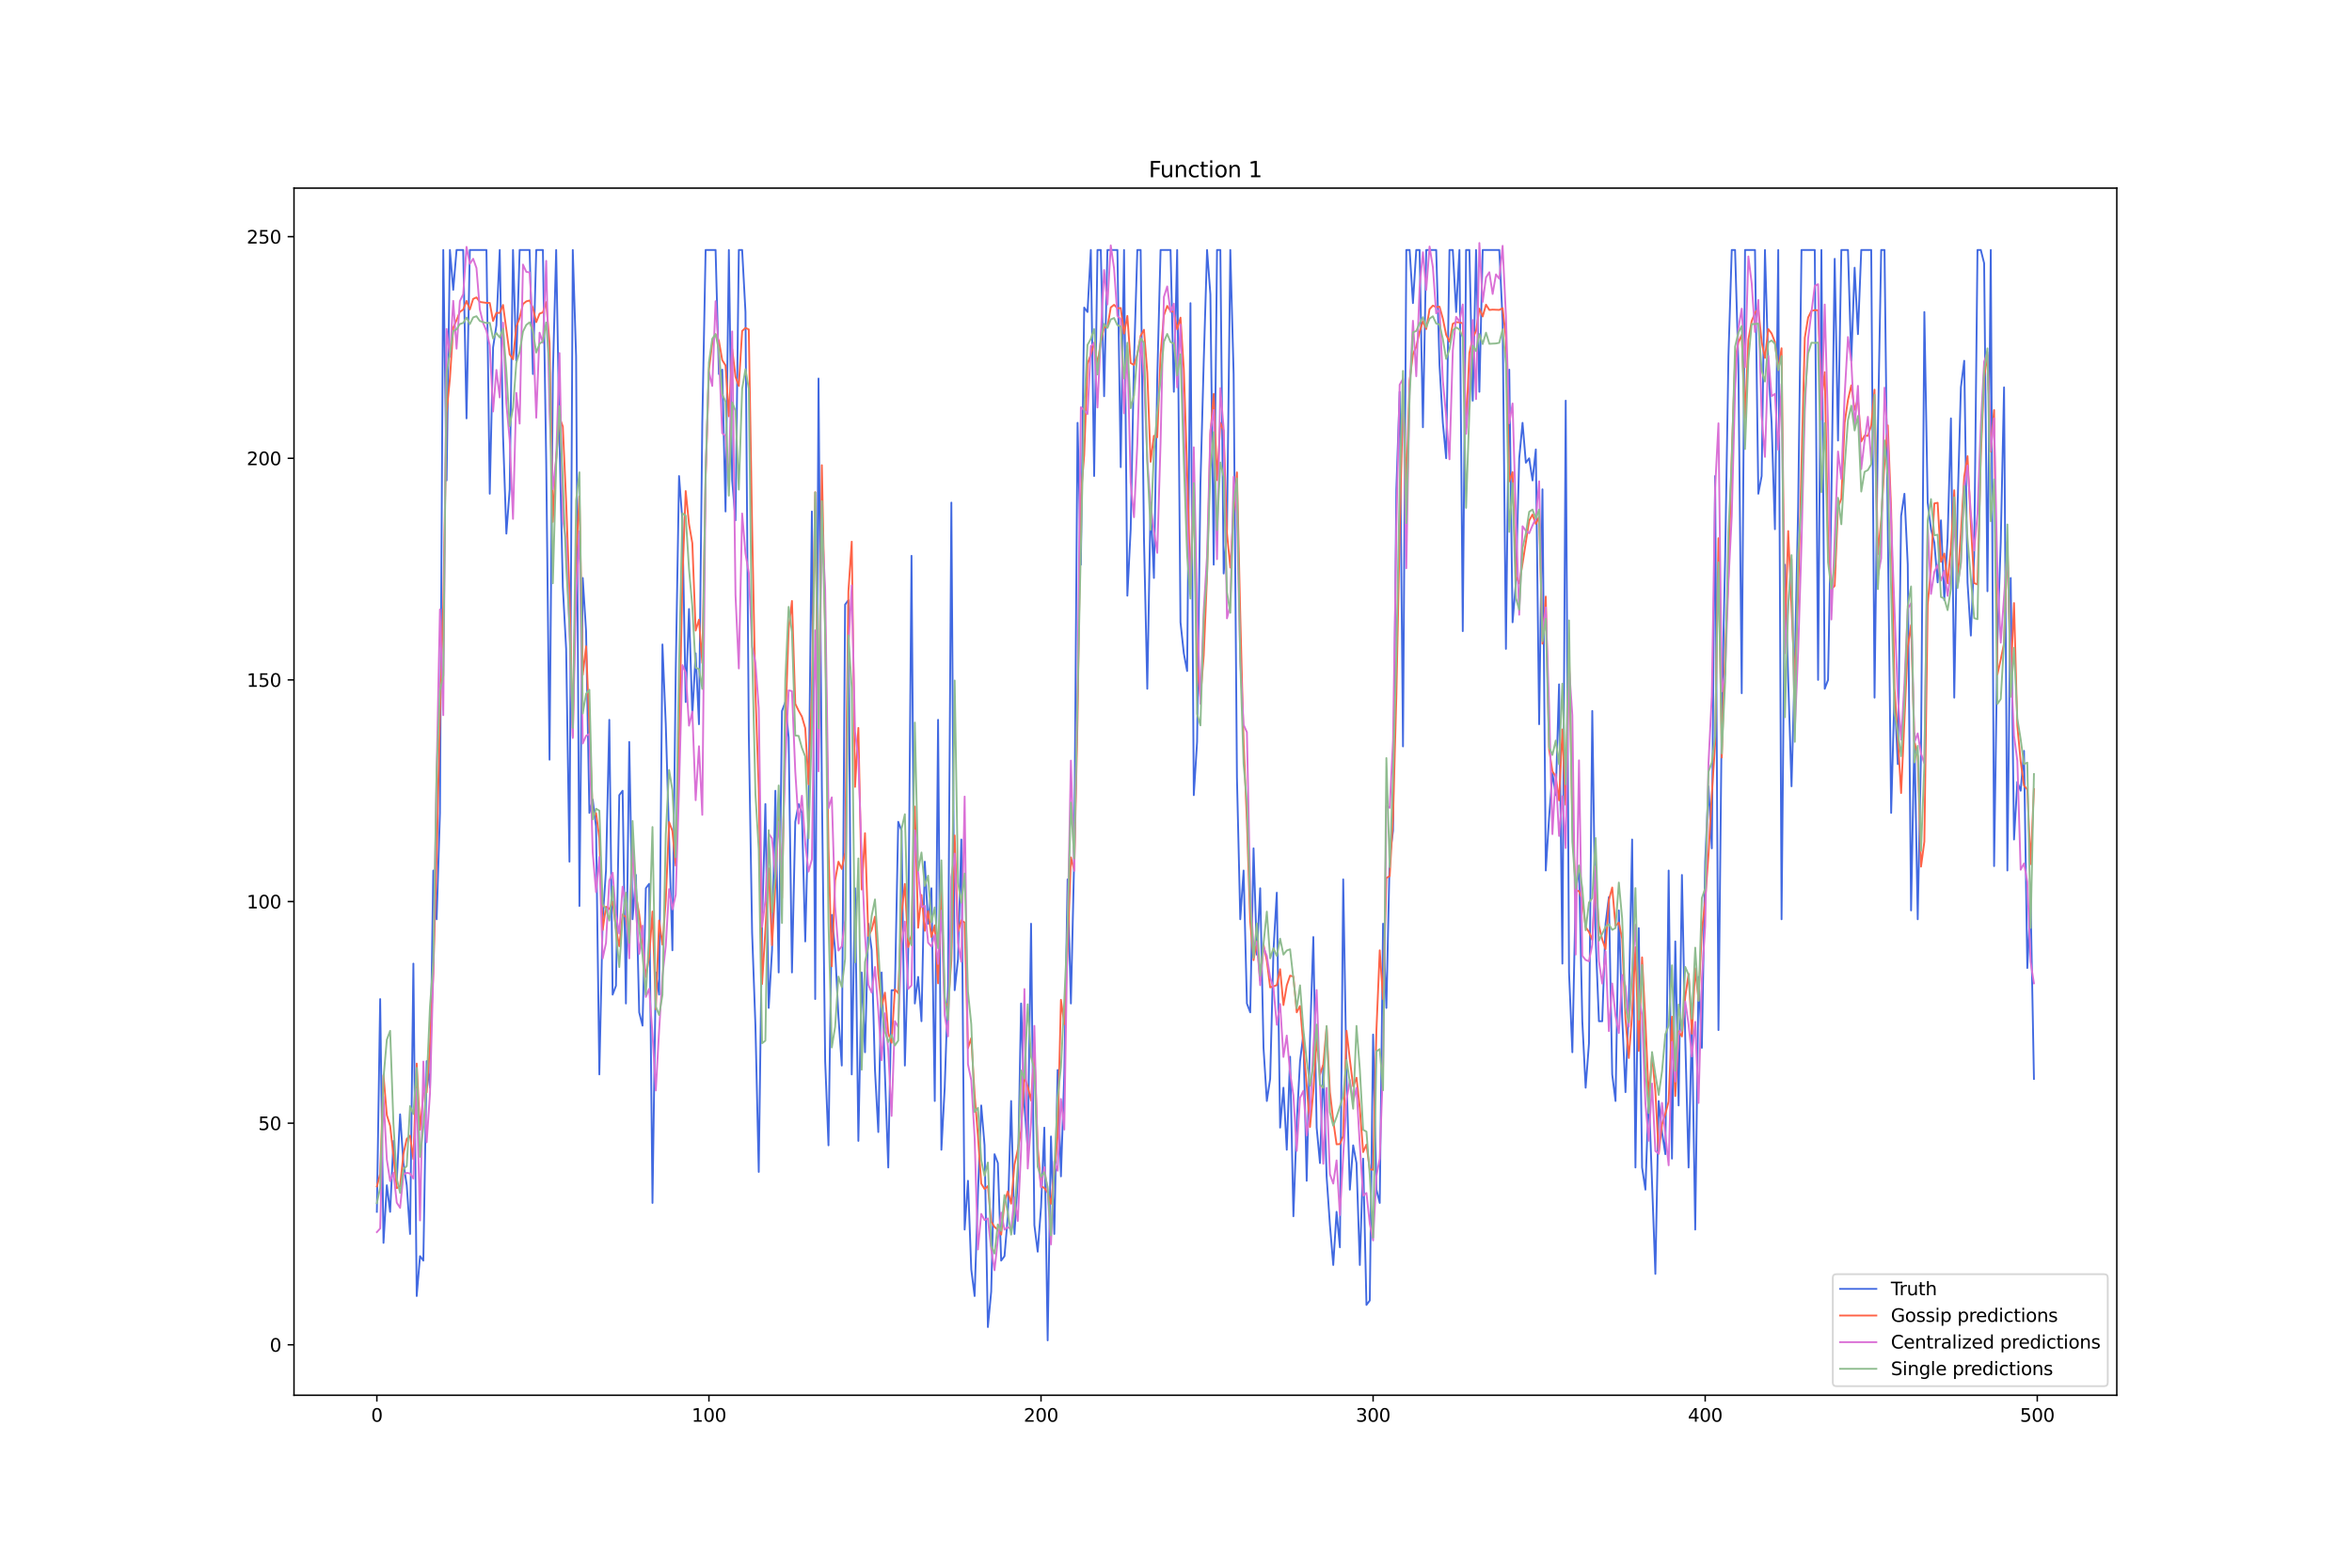 <?xml version="1.0" encoding="utf-8" standalone="no"?>
<!DOCTYPE svg PUBLIC "-//W3C//DTD SVG 1.1//EN"
  "http://www.w3.org/Graphics/SVG/1.1/DTD/svg11.dtd">
<svg xmlns:xlink="http://www.w3.org/1999/xlink" width="1296pt" height="864pt" viewBox="0 0 1296 864" xmlns="http://www.w3.org/2000/svg" version="1.1">
 <defs>
  <style type="text/css">*{stroke-linejoin: round; stroke-linecap: butt}</style>
 </defs>
 <g id="figure_1">
  <g id="patch_1">
   <path d="M 0 864 
L 1296 864 
L 1296 0 
L 0 0 
z
" style="fill: #ffffff"/>
  </g>
  <g id="axes_1">
   <g id="patch_2">
    <path d="M 162 768.96 
L 1166.4 768.96 
L 1166.4 103.68 
L 162 103.68 
z
" style="fill: #ffffff"/>
   </g>
   <g id="matplotlib.axis_1">
    <g id="xtick_1">
     <g id="line2d_1">
      <defs>
       <path id="m25b8d59b70" d="M 0 0 
L 0 3.5 
" style="stroke: #000000; stroke-width: 0.8"/>
      </defs>
      <g>
       <use xlink:href="#m25b8d59b70" x="207.655" y="768.96" style="stroke: #000000; stroke-width: 0.8"/>
      </g>
     </g>
     <g id="text_1">
      <!-- 0 -->
      <g transform="translate(204.473 783.558) scale(0.1 -0.1)">
       <defs>
        <path id="DejaVuSans-30" d="M 2034 4250 
Q 1547 4250 1301 3770 
Q 1056 3291 1056 2328 
Q 1056 1369 1301 889 
Q 1547 409 2034 409 
Q 2525 409 2770 889 
Q 3016 1369 3016 2328 
Q 3016 3291 2770 3770 
Q 2525 4250 2034 4250 
z
M 2034 4750 
Q 2819 4750 3233 4129 
Q 3647 3509 3647 2328 
Q 3647 1150 3233 529 
Q 2819 -91 2034 -91 
Q 1250 -91 836 529 
Q 422 1150 422 2328 
Q 422 3509 836 4129 
Q 1250 4750 2034 4750 
z
" transform="scale(0.016)"/>
       </defs>
       <use xlink:href="#DejaVuSans-30"/>
      </g>
     </g>
    </g>
    <g id="xtick_2">
     <g id="line2d_2">
      <g>
       <use xlink:href="#m25b8d59b70" x="390.639" y="768.96" style="stroke: #000000; stroke-width: 0.8"/>
      </g>
     </g>
     <g id="text_2">
      <!-- 100 -->
      <g transform="translate(381.095 783.558) scale(0.1 -0.1)">
       <defs>
        <path id="DejaVuSans-31" d="M 794 531 
L 1825 531 
L 1825 4091 
L 703 3866 
L 703 4441 
L 1819 4666 
L 2450 4666 
L 2450 531 
L 3481 531 
L 3481 0 
L 794 0 
L 794 531 
z
" transform="scale(0.016)"/>
       </defs>
       <use xlink:href="#DejaVuSans-31"/>
       <use xlink:href="#DejaVuSans-30" x="63.623"/>
       <use xlink:href="#DejaVuSans-30" x="127.246"/>
      </g>
     </g>
    </g>
    <g id="xtick_3">
     <g id="line2d_3">
      <g>
       <use xlink:href="#m25b8d59b70" x="573.623" y="768.96" style="stroke: #000000; stroke-width: 0.8"/>
      </g>
     </g>
     <g id="text_3">
      <!-- 200 -->
      <g transform="translate(564.079 783.558) scale(0.1 -0.1)">
       <defs>
        <path id="DejaVuSans-32" d="M 1228 531 
L 3431 531 
L 3431 0 
L 469 0 
L 469 531 
Q 828 903 1448 1529 
Q 2069 2156 2228 2338 
Q 2531 2678 2651 2914 
Q 2772 3150 2772 3378 
Q 2772 3750 2511 3984 
Q 2250 4219 1831 4219 
Q 1534 4219 1204 4116 
Q 875 4013 500 3803 
L 500 4441 
Q 881 4594 1212 4672 
Q 1544 4750 1819 4750 
Q 2544 4750 2975 4387 
Q 3406 4025 3406 3419 
Q 3406 3131 3298 2873 
Q 3191 2616 2906 2266 
Q 2828 2175 2409 1742 
Q 1991 1309 1228 531 
z
" transform="scale(0.016)"/>
       </defs>
       <use xlink:href="#DejaVuSans-32"/>
       <use xlink:href="#DejaVuSans-30" x="63.623"/>
       <use xlink:href="#DejaVuSans-30" x="127.246"/>
      </g>
     </g>
    </g>
    <g id="xtick_4">
     <g id="line2d_4">
      <g>
       <use xlink:href="#m25b8d59b70" x="756.607" y="768.96" style="stroke: #000000; stroke-width: 0.8"/>
      </g>
     </g>
     <g id="text_4">
      <!-- 300 -->
      <g transform="translate(747.063 783.558) scale(0.1 -0.1)">
       <defs>
        <path id="DejaVuSans-33" d="M 2597 2516 
Q 3050 2419 3304 2112 
Q 3559 1806 3559 1356 
Q 3559 666 3084 287 
Q 2609 -91 1734 -91 
Q 1441 -91 1130 -33 
Q 819 25 488 141 
L 488 750 
Q 750 597 1062 519 
Q 1375 441 1716 441 
Q 2309 441 2620 675 
Q 2931 909 2931 1356 
Q 2931 1769 2642 2001 
Q 2353 2234 1838 2234 
L 1294 2234 
L 1294 2753 
L 1863 2753 
Q 2328 2753 2575 2939 
Q 2822 3125 2822 3475 
Q 2822 3834 2567 4026 
Q 2313 4219 1838 4219 
Q 1578 4219 1281 4162 
Q 984 4106 628 3988 
L 628 4550 
Q 988 4650 1302 4700 
Q 1616 4750 1894 4750 
Q 2613 4750 3031 4423 
Q 3450 4097 3450 3541 
Q 3450 3153 3228 2886 
Q 3006 2619 2597 2516 
z
" transform="scale(0.016)"/>
       </defs>
       <use xlink:href="#DejaVuSans-33"/>
       <use xlink:href="#DejaVuSans-30" x="63.623"/>
       <use xlink:href="#DejaVuSans-30" x="127.246"/>
      </g>
     </g>
    </g>
    <g id="xtick_5">
     <g id="line2d_5">
      <g>
       <use xlink:href="#m25b8d59b70" x="939.591" y="768.96" style="stroke: #000000; stroke-width: 0.8"/>
      </g>
     </g>
     <g id="text_5">
      <!-- 400 -->
      <g transform="translate(930.047 783.558) scale(0.1 -0.1)">
       <defs>
        <path id="DejaVuSans-34" d="M 2419 4116 
L 825 1625 
L 2419 1625 
L 2419 4116 
z
M 2253 4666 
L 3047 4666 
L 3047 1625 
L 3713 1625 
L 3713 1100 
L 3047 1100 
L 3047 0 
L 2419 0 
L 2419 1100 
L 313 1100 
L 313 1709 
L 2253 4666 
z
" transform="scale(0.016)"/>
       </defs>
       <use xlink:href="#DejaVuSans-34"/>
       <use xlink:href="#DejaVuSans-30" x="63.623"/>
       <use xlink:href="#DejaVuSans-30" x="127.246"/>
      </g>
     </g>
    </g>
    <g id="xtick_6">
     <g id="line2d_6">
      <g>
       <use xlink:href="#m25b8d59b70" x="1122.575" y="768.96" style="stroke: #000000; stroke-width: 0.8"/>
      </g>
     </g>
     <g id="text_6">
      <!-- 500 -->
      <g transform="translate(1113.032 783.558) scale(0.1 -0.1)">
       <defs>
        <path id="DejaVuSans-35" d="M 691 4666 
L 3169 4666 
L 3169 4134 
L 1269 4134 
L 1269 2991 
Q 1406 3038 1543 3061 
Q 1681 3084 1819 3084 
Q 2600 3084 3056 2656 
Q 3513 2228 3513 1497 
Q 3513 744 3044 326 
Q 2575 -91 1722 -91 
Q 1428 -91 1123 -41 
Q 819 9 494 109 
L 494 744 
Q 775 591 1075 516 
Q 1375 441 1709 441 
Q 2250 441 2565 725 
Q 2881 1009 2881 1497 
Q 2881 1984 2565 2268 
Q 2250 2553 1709 2553 
Q 1456 2553 1204 2497 
Q 953 2441 691 2322 
L 691 4666 
z
" transform="scale(0.016)"/>
       </defs>
       <use xlink:href="#DejaVuSans-35"/>
       <use xlink:href="#DejaVuSans-30" x="63.623"/>
       <use xlink:href="#DejaVuSans-30" x="127.246"/>
      </g>
     </g>
    </g>
   </g>
   <g id="matplotlib.axis_2">
    <g id="ytick_1">
     <g id="line2d_7">
      <defs>
       <path id="m67237e1d1f" d="M 0 0 
L -3.5 0 
" style="stroke: #000000; stroke-width: 0.8"/>
      </defs>
      <g>
       <use xlink:href="#m67237e1d1f" x="162" y="741.163" style="stroke: #000000; stroke-width: 0.8"/>
      </g>
     </g>
     <g id="text_7">
      <!-- 0 -->
      <g transform="translate(148.637 744.962) scale(0.1 -0.1)">
       <use xlink:href="#DejaVuSans-30"/>
      </g>
     </g>
    </g>
    <g id="ytick_2">
     <g id="line2d_8">
      <g>
       <use xlink:href="#m67237e1d1f" x="162" y="619.017" style="stroke: #000000; stroke-width: 0.8"/>
      </g>
     </g>
     <g id="text_8">
      <!-- 50 -->
      <g transform="translate(142.275 622.816) scale(0.1 -0.1)">
       <use xlink:href="#DejaVuSans-35"/>
       <use xlink:href="#DejaVuSans-30" x="63.623"/>
      </g>
     </g>
    </g>
    <g id="ytick_3">
     <g id="line2d_9">
      <g>
       <use xlink:href="#m67237e1d1f" x="162" y="496.87" style="stroke: #000000; stroke-width: 0.8"/>
      </g>
     </g>
     <g id="text_9">
      <!-- 100 -->
      <g transform="translate(135.912 500.669) scale(0.1 -0.1)">
       <use xlink:href="#DejaVuSans-31"/>
       <use xlink:href="#DejaVuSans-30" x="63.623"/>
       <use xlink:href="#DejaVuSans-30" x="127.246"/>
      </g>
     </g>
    </g>
    <g id="ytick_4">
     <g id="line2d_10">
      <g>
       <use xlink:href="#m67237e1d1f" x="162" y="374.724" style="stroke: #000000; stroke-width: 0.8"/>
      </g>
     </g>
     <g id="text_10">
      <!-- 150 -->
      <g transform="translate(135.912 378.523) scale(0.1 -0.1)">
       <use xlink:href="#DejaVuSans-31"/>
       <use xlink:href="#DejaVuSans-35" x="63.623"/>
       <use xlink:href="#DejaVuSans-30" x="127.246"/>
      </g>
     </g>
    </g>
    <g id="ytick_5">
     <g id="line2d_11">
      <g>
       <use xlink:href="#m67237e1d1f" x="162" y="252.577" style="stroke: #000000; stroke-width: 0.8"/>
      </g>
     </g>
     <g id="text_11">
      <!-- 200 -->
      <g transform="translate(135.912 256.377) scale(0.1 -0.1)">
       <use xlink:href="#DejaVuSans-32"/>
       <use xlink:href="#DejaVuSans-30" x="63.623"/>
       <use xlink:href="#DejaVuSans-30" x="127.246"/>
      </g>
     </g>
    </g>
    <g id="ytick_6">
     <g id="line2d_12">
      <g>
       <use xlink:href="#m67237e1d1f" x="162" y="130.431" style="stroke: #000000; stroke-width: 0.8"/>
      </g>
     </g>
     <g id="text_12">
      <!-- 250 -->
      <g transform="translate(135.912 134.23) scale(0.1 -0.1)">
       <use xlink:href="#DejaVuSans-32"/>
       <use xlink:href="#DejaVuSans-35" x="63.623"/>
       <use xlink:href="#DejaVuSans-30" x="127.246"/>
      </g>
     </g>
    </g>
   </g>
   <g id="line2d_13">
    <path d="M 207.655 667.875 
L 209.484 550.615 
L 211.314 684.976 
L 213.144 653.218 
L 214.974 667.875 
L 216.804 628.788 
L 218.634 650.775 
L 220.463 614.131 
L 222.293 641.003 
L 224.123 653.218 
L 225.953 680.09 
L 227.783 531.071 
L 229.613 714.291 
L 231.442 692.304 
L 233.272 694.747 
L 235.102 584.816 
L 236.932 599.473 
L 238.762 479.77 
L 240.592 506.642 
L 242.422 448.012 
L 244.251 137.76 
L 246.081 264.792 
L 247.911 137.76 
L 249.741 159.746 
L 251.571 137.76 
L 255.23 137.76 
L 257.06 230.591 
L 258.89 137.76 
L 268.039 137.76 
L 269.869 272.121 
L 271.699 191.504 
L 273.529 179.29 
L 275.359 137.76 
L 277.189 240.363 
L 279.018 294.107 
L 280.848 269.678 
L 282.678 137.76 
L 284.508 198.833 
L 286.338 137.76 
L 291.827 137.76 
L 293.657 206.162 
L 295.487 137.76 
L 299.147 137.76 
L 300.976 255.02 
L 302.806 418.697 
L 304.636 206.162 
L 306.466 137.76 
L 308.296 242.806 
L 310.126 323.422 
L 311.956 357.623 
L 313.785 474.884 
L 315.615 137.76 
L 317.445 196.39 
L 319.275 499.313 
L 321.105 318.537 
L 322.935 347.852 
L 324.764 448.012 
L 326.594 440.683 
L 328.424 455.34 
L 330.254 592.144 
L 332.084 506.642 
L 333.914 479.77 
L 335.743 396.71 
L 337.573 548.172 
L 339.403 543.286 
L 341.233 438.24 
L 343.063 435.797 
L 344.893 553.058 
L 346.723 408.925 
L 348.552 506.642 
L 350.382 482.213 
L 352.212 557.943 
L 354.042 565.272 
L 355.872 489.541 
L 357.702 487.098 
L 359.531 662.989 
L 361.361 535.957 
L 363.191 548.172 
L 365.021 355.18 
L 366.851 399.153 
L 370.51 523.742 
L 372.34 369.838 
L 374.17 262.349 
L 376 286.778 
L 377.83 386.938 
L 379.66 335.637 
L 381.489 394.267 
L 383.319 360.066 
L 385.149 399.153 
L 386.979 233.034 
L 388.809 137.76 
L 394.298 137.76 
L 396.128 206.162 
L 397.958 203.719 
L 399.788 281.893 
L 401.618 137.76 
L 403.448 264.792 
L 405.277 286.778 
L 407.107 137.76 
L 408.937 137.76 
L 410.767 171.961 
L 412.597 404.039 
L 414.427 513.971 
L 416.256 565.272 
L 418.086 645.889 
L 419.916 509.085 
L 421.746 443.126 
L 423.576 555.5 
L 425.406 523.742 
L 427.236 435.797 
L 429.065 535.957 
L 430.895 391.824 
L 432.725 386.938 
L 434.555 406.482 
L 436.385 535.957 
L 438.215 452.898 
L 440.044 443.126 
L 441.874 448.012 
L 443.704 518.857 
L 445.534 445.569 
L 447.364 281.893 
L 449.194 550.615 
L 451.023 208.605 
L 452.853 433.354 
L 454.683 584.816 
L 456.513 631.231 
L 458.343 504.199 
L 460.173 523.742 
L 462.003 560.386 
L 463.832 587.259 
L 465.662 333.194 
L 467.492 330.751 
L 469.322 592.144 
L 471.152 489.541 
L 472.982 628.788 
L 474.811 535.957 
L 476.641 579.93 
L 478.471 509.085 
L 480.301 523.742 
L 482.131 589.701 
L 483.961 623.902 
L 485.79 535.957 
L 487.62 592.144 
L 489.45 643.446 
L 491.28 545.729 
L 493.11 545.729 
L 494.94 452.898 
L 496.77 457.783 
L 498.599 587.259 
L 500.429 523.742 
L 502.259 306.322 
L 504.089 553.058 
L 505.919 538.4 
L 507.749 562.829 
L 509.578 474.884 
L 511.408 509.085 
L 513.238 489.541 
L 515.068 606.802 
L 516.898 396.71 
L 518.728 633.674 
L 520.557 599.473 
L 522.387 543.286 
L 524.217 277.007 
L 526.047 545.729 
L 527.877 528.628 
L 529.707 462.669 
L 531.536 677.647 
L 533.366 650.775 
L 535.196 699.633 
L 537.026 714.291 
L 538.856 658.103 
L 540.686 609.245 
L 542.516 631.231 
L 544.345 731.391 
L 546.175 711.848 
L 548.005 636.117 
L 549.835 641.003 
L 551.665 694.747 
L 553.495 692.304 
L 555.324 670.318 
L 557.154 606.802 
L 558.984 680.09 
L 560.814 650.775 
L 562.644 553.058 
L 564.474 609.245 
L 566.303 633.674 
L 568.133 509.085 
L 569.963 675.204 
L 571.793 689.861 
L 573.623 665.432 
L 575.453 621.459 
L 577.283 738.72 
L 579.112 626.345 
L 580.942 680.09 
L 582.772 589.701 
L 584.602 648.332 
L 586.432 592.144 
L 588.262 484.656 
L 590.091 553.058 
L 591.921 472.441 
L 593.751 233.034 
L 595.581 311.208 
L 597.411 169.518 
L 599.241 171.961 
L 601.07 137.76 
L 602.9 262.349 
L 604.73 137.76 
L 606.56 137.76 
L 608.39 218.376 
L 610.22 137.76 
L 615.709 137.76 
L 617.539 257.463 
L 619.369 137.76 
L 621.199 328.308 
L 623.029 291.664 
L 624.858 198.833 
L 626.688 137.76 
L 628.518 137.76 
L 630.348 296.55 
L 632.178 379.61 
L 634.008 277.007 
L 635.837 318.537 
L 637.667 208.605 
L 639.497 137.76 
L 644.987 137.76 
L 646.817 215.934 
L 648.646 137.76 
L 650.476 342.966 
L 652.306 360.066 
L 654.136 369.838 
L 655.966 167.075 
L 657.796 438.24 
L 659.625 408.925 
L 661.455 267.235 
L 663.285 198.833 
L 665.115 137.76 
L 666.945 162.189 
L 668.775 311.208 
L 670.604 137.76 
L 672.434 137.76 
L 674.264 316.094 
L 676.094 291.664 
L 677.924 137.76 
L 679.754 206.162 
L 681.583 428.468 
L 683.413 506.642 
L 685.243 479.77 
L 687.073 553.058 
L 688.903 557.943 
L 690.733 467.555 
L 692.563 526.185 
L 694.392 489.541 
L 696.222 577.487 
L 698.052 606.802 
L 699.882 594.587 
L 701.712 523.742 
L 703.542 491.984 
L 705.371 621.459 
L 707.201 599.473 
L 709.031 633.674 
L 710.861 582.373 
L 712.691 670.318 
L 714.521 619.017 
L 716.35 584.816 
L 718.18 570.158 
L 720.01 650.775 
L 721.84 572.601 
L 723.67 516.414 
L 725.5 621.459 
L 727.33 641.003 
L 729.159 587.259 
L 730.989 648.332 
L 732.819 675.204 
L 734.649 697.19 
L 736.479 667.875 
L 738.309 687.419 
L 740.138 484.656 
L 741.968 594.587 
L 743.798 655.66 
L 745.628 631.231 
L 747.458 641.003 
L 749.288 697.19 
L 751.117 638.56 
L 752.947 719.177 
L 754.777 716.734 
L 756.607 570.158 
L 758.437 655.66 
L 760.267 662.989 
L 762.097 509.085 
L 763.926 555.5 
L 765.756 472.441 
L 767.586 457.783 
L 769.416 269.678 
L 771.246 215.934 
L 773.076 411.368 
L 774.905 137.76 
L 776.735 137.76 
L 778.565 167.075 
L 780.395 137.76 
L 782.225 137.76 
L 784.055 235.477 
L 785.884 137.76 
L 791.374 137.76 
L 793.204 201.276 
L 795.034 233.034 
L 796.864 252.577 
L 798.693 137.76 
L 800.523 137.76 
L 802.353 171.961 
L 804.183 137.76 
L 806.013 347.852 
L 807.843 137.76 
L 809.672 137.76 
L 811.502 220.819 
L 813.332 137.76 
L 815.162 215.934 
L 816.992 137.76 
L 826.141 137.76 
L 827.971 176.847 
L 829.801 357.623 
L 831.63 203.719 
L 833.46 342.966 
L 835.29 320.979 
L 837.12 252.577 
L 838.95 233.034 
L 840.78 255.02 
L 842.61 252.577 
L 844.439 264.792 
L 846.269 247.692 
L 848.099 399.153 
L 849.929 269.678 
L 851.759 479.77 
L 853.589 450.455 
L 855.418 426.025 
L 857.248 438.24 
L 859.078 377.167 
L 860.908 531.071 
L 862.738 220.819 
L 864.568 535.957 
L 866.397 579.93 
L 868.227 491.984 
L 870.057 477.327 
L 871.887 562.829 
L 873.717 599.473 
L 875.547 575.044 
L 877.377 391.824 
L 879.206 516.414 
L 881.036 562.829 
L 882.866 562.829 
L 884.696 509.085 
L 886.526 494.427 
L 888.356 592.144 
L 890.185 606.802 
L 892.015 501.756 
L 893.845 560.386 
L 895.675 601.916 
L 897.505 553.058 
L 899.335 462.669 
L 901.164 643.446 
L 902.994 511.528 
L 904.824 643.446 
L 906.654 655.66 
L 908.484 601.916 
L 912.144 702.076 
L 913.973 606.802 
L 915.803 623.902 
L 917.633 636.117 
L 919.463 479.77 
L 921.293 638.56 
L 923.123 518.857 
L 924.952 609.245 
L 926.782 482.213 
L 928.612 572.601 
L 930.442 643.446 
L 932.272 562.829 
L 934.102 677.647 
L 935.931 538.4 
L 937.761 577.487 
L 939.591 474.884 
L 941.421 433.354 
L 943.251 467.555 
L 945.081 262.349 
L 946.911 567.715 
L 948.74 394.267 
L 950.57 308.765 
L 952.4 196.39 
L 954.23 137.76 
L 956.06 137.76 
L 957.89 201.276 
L 959.719 382.053 
L 961.549 137.76 
L 967.039 137.76 
L 968.869 272.121 
L 970.698 262.349 
L 972.528 137.76 
L 974.358 201.276 
L 976.188 233.034 
L 978.018 291.664 
L 979.848 137.76 
L 981.678 506.642 
L 983.507 311.208 
L 985.337 374.724 
L 987.167 433.354 
L 988.997 364.952 
L 990.827 279.45 
L 992.657 137.76 
L 999.976 137.76 
L 1001.806 374.724 
L 1003.636 137.76 
L 1005.465 379.61 
L 1007.295 374.724 
L 1009.125 274.564 
L 1010.955 142.646 
L 1012.785 242.806 
L 1014.615 137.76 
L 1018.274 137.76 
L 1020.104 198.833 
L 1021.934 147.532 
L 1023.764 184.176 
L 1025.594 137.76 
L 1031.083 137.76 
L 1032.913 384.496 
L 1034.743 237.92 
L 1036.573 137.76 
L 1038.403 137.76 
L 1042.062 448.012 
L 1043.892 382.053 
L 1045.722 421.139 
L 1047.552 284.336 
L 1049.382 272.121 
L 1051.211 311.208 
L 1053.041 501.756 
L 1054.871 404.039 
L 1056.701 506.642 
L 1058.531 413.811 
L 1060.361 171.961 
L 1062.191 277.007 
L 1064.02 291.664 
L 1065.85 298.993 
L 1067.68 320.979 
L 1069.51 286.778 
L 1071.34 330.751 
L 1073.17 296.55 
L 1074.999 230.591 
L 1076.829 384.496 
L 1078.659 279.45 
L 1080.489 213.491 
L 1082.319 198.833 
L 1084.149 320.979 
L 1085.978 350.295 
L 1087.808 306.322 
L 1089.638 137.76 
L 1091.468 137.76 
L 1093.298 145.089 
L 1095.128 325.865 
L 1096.958 137.76 
L 1098.787 477.327 
L 1100.617 352.737 
L 1102.447 298.993 
L 1104.277 213.491 
L 1106.107 479.77 
L 1107.937 318.537 
L 1109.766 462.669 
L 1111.596 430.911 
L 1113.426 435.797 
L 1115.256 413.811 
L 1117.086 533.514 
L 1118.916 496.87 
L 1120.745 594.587 
L 1120.745 594.587 
" clip-path="url(#pccf70d342c)" style="fill: none; stroke: #4169e1; stroke-linecap: square"/>
   </g>
   <g id="line2d_14">
    <path d="M 207.655 653.883 
L 209.484 646.986 
L 211.314 592.548 
L 213.144 614.517 
L 214.974 620.472 
L 216.804 636.968 
L 218.634 654.843 
L 220.463 653.724 
L 222.293 635.986 
L 224.123 627.71 
L 225.953 625.921 
L 227.783 638.854 
L 229.613 586.16 
L 231.442 622.651 
L 233.272 602.597 
L 235.102 602.054 
L 236.932 575.673 
L 238.762 536.107 
L 240.592 473.5 
L 242.422 393.341 
L 244.251 333.321 
L 246.081 227.511 
L 247.911 208.667 
L 249.741 180.591 
L 251.571 176.426 
L 253.401 171.882 
L 255.23 170.621 
L 257.06 165.835 
L 258.89 170.533 
L 260.72 164.736 
L 262.55 163.911 
L 264.38 166.41 
L 268.039 166.924 
L 269.869 166.959 
L 271.699 176.911 
L 273.529 172.373 
L 275.359 172.497 
L 277.189 168.064 
L 280.848 195.344 
L 282.678 197.998 
L 284.508 180.013 
L 286.338 175.211 
L 288.168 167.577 
L 289.997 166.096 
L 291.827 165.596 
L 293.657 169.766 
L 295.487 177.566 
L 297.317 172.867 
L 299.147 172.152 
L 300.976 166.497 
L 302.806 189.158 
L 304.636 287.612 
L 306.466 252.274 
L 308.296 230.09 
L 310.126 235.055 
L 311.956 276.411 
L 313.785 326.218 
L 315.615 405.851 
L 317.445 305.636 
L 319.275 273.537 
L 321.105 371.939 
L 322.935 356.206 
L 324.764 399.987 
L 326.594 449.468 
L 328.424 448.068 
L 330.254 461.748 
L 332.084 512.551 
L 333.914 499.728 
L 335.743 501.038 
L 337.573 496.845 
L 339.403 511.755 
L 341.233 521.505 
L 343.063 504.072 
L 344.893 505.419 
L 346.723 519.271 
L 348.552 465.976 
L 350.382 493.045 
L 352.212 503.868 
L 354.042 519.413 
L 355.872 538.394 
L 357.702 527.151 
L 359.531 502.376 
L 361.361 556.179 
L 363.191 507.299 
L 365.021 520.689 
L 366.851 496.33 
L 368.681 453.065 
L 370.51 457.961 
L 372.34 477.06 
L 374.17 409.118 
L 376 320.026 
L 377.83 270.626 
L 379.66 288.761 
L 381.489 299.409 
L 383.319 347.545 
L 385.149 341.503 
L 386.979 365.382 
L 388.809 263.627 
L 390.639 203.725 
L 392.469 189.224 
L 394.298 184.292 
L 396.128 187.834 
L 397.958 198.447 
L 399.788 201.42 
L 401.618 229.437 
L 403.448 192.342 
L 405.277 207.649 
L 407.107 212.713 
L 408.937 182.405 
L 410.767 180.719 
L 412.597 181.569 
L 414.427 290.442 
L 416.256 381.506 
L 418.086 434.819 
L 419.916 542.321 
L 421.746 512.585 
L 423.576 478.53 
L 425.406 520.931 
L 427.236 487.99 
L 429.065 444.783 
L 430.895 494.933 
L 432.725 399.89 
L 434.555 346.61 
L 436.385 331.216 
L 438.215 387.867 
L 440.044 391.673 
L 441.874 394.954 
L 443.704 401.299 
L 445.534 432.236 
L 447.364 382.329 
L 449.194 271.253 
L 451.023 416.257 
L 452.853 256.38 
L 454.683 345.831 
L 456.513 467.262 
L 458.343 532.568 
L 460.173 485.246 
L 462.003 474.9 
L 463.832 478.893 
L 465.662 469.962 
L 467.492 325.939 
L 469.322 298.537 
L 471.152 433.681 
L 472.982 401.177 
L 474.811 490.241 
L 476.641 459.193 
L 478.471 515.862 
L 480.301 512.487 
L 482.131 505.181 
L 483.961 536.782 
L 485.79 554.958 
L 487.62 547.054 
L 489.45 569.477 
L 491.28 574.741 
L 493.11 545.278 
L 494.94 547.361 
L 496.77 503.488 
L 498.599 487.14 
L 500.429 521.938 
L 502.259 515.337 
L 504.089 444.5 
L 505.919 511.323 
L 507.749 493.261 
L 509.578 512.987 
L 511.408 502.198 
L 513.238 516.394 
L 515.068 509.951 
L 516.898 541.957 
L 518.728 490.52 
L 520.557 552.146 
L 522.387 554.432 
L 524.217 529.447 
L 526.047 460.431 
L 527.877 513.543 
L 529.707 507.224 
L 531.536 508.445 
L 533.366 577.668 
L 535.196 572.068 
L 537.026 603.121 
L 538.856 625.711 
L 540.686 652.336 
L 542.516 655.308 
L 544.345 653.68 
L 546.175 673.324 
L 548.005 676.221 
L 549.835 677.749 
L 551.665 680.438 
L 553.495 662.729 
L 555.324 656.561 
L 557.154 663.396 
L 558.984 641.948 
L 560.814 633.674 
L 562.644 623.289 
L 564.474 593.296 
L 566.303 598.872 
L 568.133 606.545 
L 569.963 579.162 
L 571.793 632.101 
L 573.623 653.704 
L 575.453 654.741 
L 577.283 657.191 
L 579.112 663.499 
L 580.942 645.805 
L 582.772 626.397 
L 584.602 551.01 
L 586.432 564.477 
L 588.262 524.436 
L 590.091 472.526 
L 591.921 479.612 
L 593.751 396.519 
L 595.581 273.523 
L 597.411 250.8 
L 599.241 200.568 
L 601.07 195.303 
L 602.9 188.886 
L 604.73 200.802 
L 606.56 188.337 
L 608.39 180.399 
L 610.22 180.365 
L 612.05 169.42 
L 613.879 167.981 
L 615.709 169.898 
L 617.539 169.74 
L 619.369 183.864 
L 621.199 174.091 
L 623.029 200.078 
L 624.858 201.165 
L 626.688 195.441 
L 628.518 185.011 
L 630.348 181.723 
L 632.178 205.348 
L 634.008 254.516 
L 635.837 240.178 
L 637.667 241.007 
L 639.497 195.387 
L 641.327 173.834 
L 643.157 168.575 
L 644.987 171.408 
L 646.817 171.955 
L 648.646 181.492 
L 650.476 175.052 
L 652.306 203.452 
L 654.136 259.693 
L 655.966 322.49 
L 657.796 270.474 
L 659.625 366.464 
L 661.455 384.217 
L 663.285 361.212 
L 665.115 317.016 
L 666.945 239.252 
L 668.775 217.072 
L 670.604 264.635 
L 672.434 233.019 
L 674.264 237.289 
L 676.094 294.044 
L 677.924 312.814 
L 679.754 282.146 
L 681.583 260.321 
L 683.413 338.843 
L 685.243 409.137 
L 687.073 452.739 
L 688.903 507.999 
L 690.733 529.199 
L 692.563 518.786 
L 694.392 540.395 
L 696.222 520.704 
L 698.052 529.551 
L 699.882 544.177 
L 701.712 543.626 
L 703.542 542.948 
L 705.371 534.148 
L 707.201 553.926 
L 709.031 543.145 
L 710.861 537.682 
L 712.691 538.211 
L 714.521 557.933 
L 716.35 554.466 
L 720.01 597.925 
L 721.84 621.106 
L 723.67 601.19 
L 725.5 572.181 
L 727.33 592.254 
L 729.159 586.688 
L 730.989 565.808 
L 732.819 601.874 
L 734.649 617.679 
L 736.479 630.661 
L 738.309 630.555 
L 740.138 626.075 
L 741.968 568.088 
L 743.798 583.963 
L 745.628 598.662 
L 747.458 593.963 
L 749.288 610.772 
L 751.117 634.952 
L 752.947 630.786 
L 754.777 644.508 
L 756.607 644.681 
L 758.437 567.768 
L 760.267 523.745 
L 762.097 550.662 
L 763.926 483.906 
L 765.756 482.81 
L 767.586 450.181 
L 769.416 384.182 
L 771.246 294.586 
L 773.076 218.137 
L 774.905 267.481 
L 776.735 209.657 
L 778.565 195.203 
L 780.395 191.076 
L 782.225 182.922 
L 784.055 176.999 
L 785.884 181.339 
L 787.714 170.403 
L 789.544 168.422 
L 791.374 169.294 
L 793.204 169.005 
L 795.034 175.536 
L 796.864 184.545 
L 798.693 188.32 
L 800.523 178.427 
L 802.353 177.565 
L 804.183 177.669 
L 806.013 178.165 
L 807.843 235.704 
L 809.672 194.487 
L 811.502 186.351 
L 813.332 182.358 
L 815.162 170.086 
L 816.992 174.416 
L 818.822 167.914 
L 820.651 170.82 
L 822.481 170.644 
L 826.141 170.794 
L 827.971 169.862 
L 829.801 186.24 
L 831.63 265.279 
L 833.46 260.209 
L 835.29 317.751 
L 837.12 321.524 
L 838.95 310.647 
L 842.61 286.895 
L 844.439 283.581 
L 846.269 288.733 
L 848.099 284.804 
L 849.929 354.743 
L 851.759 328.789 
L 853.589 413.073 
L 855.418 425.1 
L 857.248 428.049 
L 859.078 441.14 
L 860.908 402.014 
L 862.738 443.573 
L 864.568 358.458 
L 866.397 452.623 
L 868.227 490.766 
L 870.057 491.133 
L 871.887 495.952 
L 873.717 510.9 
L 875.547 513.626 
L 877.377 517.969 
L 879.206 485.941 
L 881.036 510.101 
L 882.866 517.819 
L 884.696 523.129 
L 886.526 495.95 
L 888.356 489.127 
L 890.185 510.302 
L 892.015 508.417 
L 893.845 517.392 
L 895.675 561.6 
L 897.505 583.114 
L 899.335 558.764 
L 901.164 522.045 
L 902.994 579.233 
L 904.824 527.649 
L 906.654 563.018 
L 908.484 604.841 
L 910.314 581.542 
L 912.144 601.455 
L 913.973 635.85 
L 915.803 619.628 
L 917.633 613.91 
L 919.463 607.018 
L 921.293 560.333 
L 923.123 604.08 
L 924.952 568.48 
L 926.782 571.216 
L 928.612 549.415 
L 930.442 536.68 
L 932.272 569.714 
L 934.102 533.62 
L 935.931 551.354 
L 937.761 513.039 
L 939.591 496.383 
L 941.421 470.931 
L 943.251 437.655 
L 945.081 409.875 
L 946.911 296.618 
L 948.74 417.499 
L 950.57 358.892 
L 952.4 317.403 
L 954.23 250.656 
L 956.06 198.522 
L 957.89 188.629 
L 959.719 184.615 
L 961.549 230.54 
L 963.379 187.283 
L 965.209 176.971 
L 967.039 172.449 
L 968.869 170.016 
L 970.698 188.555 
L 972.528 197.247 
L 974.358 181.345 
L 976.188 183.76 
L 978.018 188.482 
L 979.848 203.921 
L 981.678 191.932 
L 983.507 351.68 
L 985.337 292.676 
L 988.997 377.145 
L 990.827 327.341 
L 994.486 186.129 
L 996.316 174.98 
L 998.146 171.286 
L 999.976 170.946 
L 1001.806 170.986 
L 1003.636 219.941 
L 1005.465 205.105 
L 1007.295 296.643 
L 1009.125 324.883 
L 1010.955 322.851 
L 1012.785 279.625 
L 1014.615 274.867 
L 1016.444 233.047 
L 1018.274 220.348 
L 1020.104 212.378 
L 1021.934 225.833 
L 1023.764 220.262 
L 1025.594 243.314 
L 1027.424 240.077 
L 1029.253 240.212 
L 1031.083 234.406 
L 1032.913 214.758 
L 1034.743 305.469 
L 1036.573 286.674 
L 1038.403 255.356 
L 1040.232 234.425 
L 1042.062 281.135 
L 1043.892 379.301 
L 1045.722 406.666 
L 1047.552 437.067 
L 1051.211 356.481 
L 1053.041 344.463 
L 1054.871 408.57 
L 1056.701 416.715 
L 1058.531 477.63 
L 1060.361 463.819 
L 1062.191 333.351 
L 1064.02 312.388 
L 1065.85 277.449 
L 1067.68 277.091 
L 1069.51 309.642 
L 1071.34 305.072 
L 1073.17 321.475 
L 1074.999 301.954 
L 1076.829 270.183 
L 1078.659 320.599 
L 1080.489 293.881 
L 1082.319 262.736 
L 1084.149 251.402 
L 1085.978 289.029 
L 1087.808 321.393 
L 1089.638 322.078 
L 1091.468 251.306 
L 1093.298 208.264 
L 1095.128 195.575 
L 1096.958 248.812 
L 1098.787 225.986 
L 1100.617 371.724 
L 1102.447 363.449 
L 1104.277 354.516 
L 1106.107 298.673 
L 1107.937 374.668 
L 1109.766 332.356 
L 1111.596 400.007 
L 1113.426 419.649 
L 1115.256 432.934 
L 1117.086 435.105 
L 1118.916 476.259 
L 1120.745 434.879 
L 1120.745 434.879 
" clip-path="url(#pccf70d342c)" style="fill: none; stroke: #ff6347; stroke-linecap: square"/>
   </g>
   <g id="line2d_15">
    <path d="M 207.655 679.068 
L 209.484 677.043 
L 211.314 604.414 
L 213.144 638.965 
L 214.974 650.977 
L 216.804 646.282 
L 218.634 662.836 
L 220.463 665.676 
L 222.293 647.316 
L 224.123 646.354 
L 225.953 646.752 
L 227.783 649.553 
L 229.613 600.137 
L 231.442 672.633 
L 233.272 585.046 
L 235.102 629.555 
L 236.932 602.729 
L 238.762 535.943 
L 240.592 425.672 
L 242.422 335.868 
L 244.251 394.165 
L 246.081 181.262 
L 247.911 196.579 
L 249.741 165.811 
L 251.571 192.173 
L 253.401 165.961 
L 255.23 162.155 
L 257.06 136.052 
L 258.89 145.432 
L 260.72 142.6 
L 262.55 147.729 
L 264.38 170.514 
L 266.209 178.059 
L 268.039 182.297 
L 269.869 190.312 
L 271.699 226.81 
L 273.529 203.882 
L 275.359 219.085 
L 277.189 177.826 
L 279.018 222.422 
L 280.848 242.488 
L 282.678 285.967 
L 284.508 216.518 
L 286.338 233.461 
L 288.168 145.796 
L 289.997 149.816 
L 291.827 150.162 
L 293.657 181.417 
L 295.487 230.223 
L 297.317 183.359 
L 299.147 188.919 
L 300.976 143.782 
L 302.806 226.705 
L 304.636 269.551 
L 306.466 252.473 
L 308.296 194.581 
L 310.126 286.021 
L 311.956 298.366 
L 313.785 346.702 
L 315.615 406.737 
L 317.445 328.208 
L 319.275 292.782 
L 321.105 409.754 
L 322.935 405.559 
L 324.764 404.469 
L 326.594 469.746 
L 328.424 491.711 
L 330.254 472.306 
L 332.084 528.244 
L 333.914 519.735 
L 335.743 485.358 
L 337.573 481.005 
L 339.403 504.231 
L 341.233 514.545 
L 343.063 488.667 
L 344.893 498.539 
L 346.723 528.19 
L 348.552 460.959 
L 350.382 501.872 
L 352.212 525.706 
L 354.042 510.143 
L 355.872 549.447 
L 357.702 544.973 
L 359.531 569.722 
L 361.361 600.99 
L 363.191 567.837 
L 365.021 537.823 
L 366.851 521.334 
L 368.681 489.998 
L 370.51 501.172 
L 372.34 493.08 
L 374.17 434.796 
L 376 366.561 
L 377.83 370.646 
L 379.66 399.935 
L 381.489 392.15 
L 383.319 441.023 
L 385.149 411.272 
L 386.979 449.072 
L 388.809 261.606 
L 390.639 204.999 
L 392.469 212.711 
L 394.298 165.999 
L 396.128 194.64 
L 397.958 238.755 
L 399.788 240.222 
L 401.618 267.752 
L 403.448 182.671 
L 405.277 327.957 
L 407.107 368.411 
L 408.937 283.019 
L 410.767 305.006 
L 412.597 315.726 
L 414.427 356.235 
L 416.256 365.31 
L 418.086 390.222 
L 419.916 510.839 
L 421.746 496.244 
L 423.576 459.496 
L 425.406 462.048 
L 427.236 483.962 
L 429.065 452.927 
L 430.895 479.204 
L 432.725 419.467 
L 434.555 380.475 
L 436.385 380.9 
L 438.215 425.223 
L 440.044 453.912 
L 441.874 438.557 
L 443.704 464.879 
L 445.534 480.372 
L 447.364 473.622 
L 449.194 347.407 
L 451.023 425.114 
L 452.853 286.132 
L 454.683 324.608 
L 456.513 445.493 
L 458.343 439.449 
L 460.173 499.6 
L 462.003 523.88 
L 463.832 521.568 
L 465.662 507.196 
L 467.492 357.43 
L 469.322 322.632 
L 471.152 403.138 
L 472.982 418.536 
L 474.811 472.207 
L 476.641 515.612 
L 478.471 542.733 
L 480.301 547.059 
L 482.131 532.899 
L 483.961 557.077 
L 485.79 584.333 
L 487.62 558.438 
L 489.45 579.065 
L 491.28 615.01 
L 493.11 562.811 
L 494.94 566.059 
L 496.77 519.871 
L 498.599 507.914 
L 500.429 545.037 
L 502.259 543.08 
L 504.089 457.622 
L 505.919 480.783 
L 507.749 499.828 
L 509.578 499.251 
L 511.408 519.553 
L 513.238 521.63 
L 515.068 515.192 
L 516.898 531.216 
L 518.728 501.886 
L 520.557 559.451 
L 522.387 571.184 
L 524.217 483.358 
L 526.047 470.459 
L 527.877 519.475 
L 529.707 530.035 
L 531.536 439.009 
L 533.366 586.578 
L 535.196 595.345 
L 537.026 626.901 
L 538.856 688.637 
L 540.686 669.014 
L 542.516 672.425 
L 544.345 671.507 
L 546.175 688.536 
L 548.005 700.084 
L 549.835 683.05 
L 551.665 668.294 
L 553.495 677.707 
L 555.324 676.281 
L 557.154 677.556 
L 558.984 659.915 
L 560.814 672.928 
L 562.644 633.736 
L 564.474 545.081 
L 566.303 644.011 
L 568.133 618.743 
L 569.963 565.391 
L 571.793 638.913 
L 573.623 654.497 
L 575.453 643.253 
L 577.283 656.752 
L 579.112 685.848 
L 580.942 640.104 
L 582.772 645.259 
L 584.602 605.677 
L 586.432 622.573 
L 588.262 510.405 
L 590.091 419.196 
L 591.921 479.959 
L 593.751 375.932 
L 595.581 224.437 
L 597.411 225.98 
L 599.241 228.222 
L 601.07 190.761 
L 602.9 189.041 
L 604.73 224.584 
L 606.56 184.49 
L 608.39 148.82 
L 610.22 167.83 
L 612.05 135.25 
L 613.879 148.035 
L 615.709 174.061 
L 617.539 175.939 
L 619.369 227.835 
L 621.199 192.41 
L 623.029 266.116 
L 624.858 285.047 
L 626.688 244.75 
L 628.518 186.029 
L 630.348 207.331 
L 632.178 252.916 
L 634.008 278.437 
L 635.837 292.388 
L 637.667 304.698 
L 639.497 243.894 
L 641.327 163.7 
L 643.157 157.848 
L 644.987 171.932 
L 646.817 167.345 
L 648.646 213.52 
L 650.476 178.919 
L 652.306 235.922 
L 654.136 287.354 
L 655.966 324.19 
L 657.796 246.512 
L 659.625 334.547 
L 661.455 387.952 
L 663.285 336.216 
L 665.115 306.077 
L 666.945 237.073 
L 668.775 225.98 
L 670.604 308.178 
L 672.434 213.891 
L 674.264 236.169 
L 676.094 340.806 
L 677.924 333.293 
L 679.754 262.761 
L 681.583 284.336 
L 683.413 363.831 
L 685.243 399.463 
L 687.073 403.554 
L 688.903 491.713 
L 690.733 522.002 
L 692.563 519.05 
L 694.392 542.961 
L 696.222 522.081 
L 698.052 526.864 
L 699.882 538.745 
L 701.712 544.455 
L 703.542 564.809 
L 705.371 553.296 
L 707.201 582.512 
L 709.031 570.724 
L 710.861 591.132 
L 712.691 603.684 
L 714.521 634.28 
L 716.35 605.015 
L 718.18 601.193 
L 720.01 625.768 
L 721.84 613.162 
L 723.67 578.096 
L 725.5 545.617 
L 727.33 597.234 
L 729.159 641.382 
L 730.989 599.563 
L 732.819 647.139 
L 734.649 652.324 
L 736.479 639.521 
L 738.309 669.682 
L 740.138 637.044 
L 741.968 606.441 
L 743.798 595.231 
L 745.628 607.152 
L 747.458 599.537 
L 749.288 631.03 
L 751.117 658.953 
L 752.947 657.496 
L 754.777 674.501 
L 756.607 683.661 
L 758.437 648.135 
L 760.267 638.527 
L 762.097 587.482 
L 763.926 444.092 
L 765.756 445.223 
L 767.586 408.319 
L 769.416 291.408 
L 771.246 212.027 
L 773.076 208.8 
L 774.905 313.169 
L 776.735 213.926 
L 778.565 176.789 
L 780.395 207.357 
L 782.225 158.385 
L 784.055 139.034 
L 785.884 159.761 
L 787.714 135.867 
L 789.544 147.285 
L 791.374 172.694 
L 793.204 170.52 
L 795.034 209.685 
L 796.864 229.558 
L 798.693 253.151 
L 800.523 193.282 
L 802.353 174.59 
L 804.183 177.19 
L 806.013 167.789 
L 807.843 239.157 
L 809.672 215.554 
L 811.502 176.396 
L 813.332 219.971 
L 815.162 133.92 
L 816.992 166.401 
L 818.822 152.911 
L 820.651 150.018 
L 822.481 162.015 
L 824.311 151.221 
L 826.141 153.617 
L 827.971 135.477 
L 829.801 174.302 
L 831.63 233.264 
L 833.46 222.369 
L 835.29 284.455 
L 837.12 338.806 
L 838.95 290.019 
L 840.78 292.575 
L 842.61 293.881 
L 844.439 289.604 
L 846.269 285.725 
L 848.099 265.243 
L 849.929 350.055 
L 851.759 334.793 
L 853.589 388.896 
L 855.418 459.703 
L 857.248 426.696 
L 859.078 460.719 
L 860.908 438.835 
L 862.738 467.384 
L 864.568 367.382 
L 866.397 394.244 
L 868.227 526.107 
L 870.057 419.056 
L 871.887 526.746 
L 873.717 529.07 
L 875.547 529.786 
L 877.377 520.62 
L 879.206 477.469 
L 881.036 529.732 
L 882.866 542.104 
L 884.696 524.248 
L 886.526 568.301 
L 888.356 542.023 
L 890.185 559.856 
L 892.015 569.322 
L 893.845 537.296 
L 895.675 543.603 
L 897.505 565.766 
L 899.335 536.002 
L 901.164 509.673 
L 902.994 549.025 
L 904.824 559.546 
L 906.654 608.054 
L 908.484 628.714 
L 910.314 597.175 
L 912.144 634.37 
L 913.973 635.771 
L 915.803 607.844 
L 919.463 642.237 
L 921.293 574.246 
L 923.123 596.08 
L 924.952 569.528 
L 926.782 566.757 
L 928.612 551.921 
L 930.442 564.554 
L 932.272 582.276 
L 934.102 563.168 
L 935.931 607.881 
L 937.761 539.485 
L 939.591 510.504 
L 941.421 420.347 
L 943.251 383.64 
L 945.081 268.827 
L 946.911 233.29 
L 948.74 381.027 
L 950.57 371.391 
L 952.4 320.992 
L 954.23 284.442 
L 956.06 215.088 
L 957.89 181.035 
L 959.719 170.122 
L 961.549 202.4 
L 963.379 141.326 
L 965.209 156.001 
L 967.039 182.96 
L 968.869 165.311 
L 970.698 229.169 
L 972.528 251.805 
L 974.358 196.174 
L 976.188 218.313 
L 978.018 217.061 
L 979.848 247.871 
L 981.678 211.64 
L 983.507 359.99 
L 987.167 308.087 
L 988.997 402.175 
L 990.827 358.769 
L 992.657 299.628 
L 994.486 226.964 
L 996.316 186.544 
L 999.976 157.543 
L 1001.806 156.624 
L 1003.636 231.266 
L 1005.465 167.837 
L 1007.295 235.048 
L 1009.125 341.42 
L 1010.955 297.015 
L 1012.785 248.836 
L 1014.615 263.978 
L 1016.444 217.75 
L 1018.274 185.731 
L 1020.104 199.079 
L 1021.934 235.83 
L 1023.764 212.658 
L 1025.594 258.531 
L 1027.424 242.881 
L 1029.253 229.71 
L 1031.083 253.889 
L 1032.913 226.74 
L 1034.743 317.549 
L 1036.573 307.69 
L 1038.403 213.678 
L 1040.232 243.127 
L 1042.062 286.717 
L 1045.722 383.977 
L 1047.552 407.643 
L 1049.382 376.465 
L 1051.211 335.465 
L 1053.041 332.438 
L 1054.871 409.163 
L 1056.701 404.183 
L 1058.531 415.38 
L 1060.361 420.71 
L 1062.191 289.465 
L 1064.02 327.342 
L 1065.85 315.217 
L 1067.68 311.363 
L 1069.51 319.965 
L 1071.34 314.594 
L 1073.17 328.402 
L 1074.999 315.394 
L 1076.829 287.37 
L 1078.659 322.386 
L 1080.489 310.642 
L 1082.319 268.735 
L 1084.149 256.561 
L 1085.978 282.798 
L 1087.808 303.403 
L 1089.638 283.245 
L 1091.468 234.257 
L 1093.298 199.304 
L 1095.128 194.221 
L 1096.958 248.388 
L 1098.787 230.592 
L 1100.617 315.893 
L 1102.447 354.21 
L 1106.107 303.607 
L 1107.937 363.818 
L 1109.766 405.398 
L 1111.596 419.291 
L 1113.426 479.345 
L 1115.256 475.877 
L 1117.086 485.909 
L 1118.916 530.228 
L 1120.745 541.945 
L 1120.745 541.945 
" clip-path="url(#pccf70d342c)" style="fill: none; stroke: #da70d6; stroke-linecap: square"/>
   </g>
   <g id="line2d_16">
    <path d="M 207.655 663.111 
L 209.484 654.656 
L 211.314 594.215 
L 213.144 573.057 
L 214.974 568.125 
L 216.804 619.568 
L 218.634 649.513 
L 220.463 657.482 
L 222.293 644.482 
L 224.123 642.627 
L 225.953 609.594 
L 227.783 613.965 
L 229.613 588.538 
L 231.442 637.561 
L 233.272 621.476 
L 235.102 596.971 
L 236.932 554.585 
L 238.762 530.035 
L 240.592 424.874 
L 242.422 380.667 
L 244.251 372.404 
L 246.081 205.487 
L 247.911 194.73 
L 249.741 182.511 
L 251.571 181.489 
L 253.401 178.589 
L 255.23 177.986 
L 257.06 174.986 
L 258.89 178.644 
L 260.72 174.934 
L 262.55 174.267 
L 264.38 176.887 
L 266.209 177.536 
L 268.039 178.015 
L 269.869 177.918 
L 271.699 186.542 
L 273.529 183.549 
L 275.359 186.015 
L 277.189 181.122 
L 279.018 204.695 
L 280.848 234.853 
L 282.678 224.852 
L 284.508 199.958 
L 286.338 193.874 
L 288.168 182.767 
L 289.997 179.062 
L 291.827 177.618 
L 293.657 182.782 
L 295.487 194.312 
L 297.317 189.408 
L 299.147 188.149 
L 300.976 177.732 
L 302.806 203.032 
L 304.636 321.466 
L 306.466 255.793 
L 308.296 223.831 
L 310.126 265.045 
L 311.956 311.007 
L 313.785 344.049 
L 315.615 401.148 
L 317.445 275.772 
L 319.275 260.287 
L 321.105 393.278 
L 322.935 382.365 
L 324.764 380.136 
L 326.594 451.63 
L 328.424 445.709 
L 330.254 446.789 
L 332.084 498.45 
L 333.914 500.979 
L 335.743 507.364 
L 337.573 488.543 
L 339.403 514.03 
L 341.233 533.002 
L 343.063 506.501 
L 344.893 491.978 
L 346.723 519.715 
L 348.552 452.472 
L 350.382 488.335 
L 352.212 511.947 
L 354.042 526.487 
L 355.872 548.177 
L 357.702 515.716 
L 359.531 455.792 
L 361.361 554.786 
L 363.191 559.419 
L 365.021 548.39 
L 366.851 459.839 
L 368.681 424.344 
L 370.51 435.41 
L 372.34 472.472 
L 374.17 367.297 
L 376 282.903 
L 377.83 284.151 
L 379.66 313.632 
L 381.489 334.375 
L 383.319 368 
L 385.149 368.752 
L 386.979 379.688 
L 388.809 259.919 
L 390.639 199.779 
L 392.469 186.711 
L 394.298 184.093 
L 396.128 193.052 
L 397.958 217.24 
L 399.788 221.395 
L 401.618 273.162 
L 403.448 221.805 
L 405.277 226.334 
L 407.107 269.825 
L 408.937 214.208 
L 410.767 203.501 
L 412.597 214.191 
L 414.427 358.19 
L 416.256 437.711 
L 418.086 468.223 
L 419.916 574.973 
L 421.746 573.534 
L 423.576 457.554 
L 425.406 502.803 
L 427.236 481.914 
L 429.065 432.908 
L 430.895 508.697 
L 432.725 374.615 
L 434.555 334.462 
L 436.385 348.388 
L 438.215 405.382 
L 440.044 405.561 
L 441.874 412.205 
L 443.704 416.951 
L 445.534 462.019 
L 447.364 400.76 
L 449.194 271.419 
L 451.023 401.384 
L 452.853 276.198 
L 454.683 349.554 
L 456.513 508.326 
L 458.343 577.299 
L 460.173 565.897 
L 462.003 538.21 
L 463.832 544.049 
L 465.662 528.558 
L 467.492 350.203 
L 469.322 378.95 
L 471.152 530.363 
L 472.982 473.084 
L 474.811 589.563 
L 476.641 530.162 
L 478.471 521.665 
L 480.301 504.783 
L 482.131 495.697 
L 483.961 522.835 
L 485.79 554.106 
L 487.62 568.58 
L 489.45 574.288 
L 491.28 570.242 
L 493.11 576.193 
L 494.94 573.516 
L 496.77 456.832 
L 498.599 448.737 
L 500.429 516.418 
L 502.259 520.948 
L 504.089 398.231 
L 505.919 479.814 
L 507.749 469.823 
L 509.578 488.305 
L 511.408 482.59 
L 513.238 508.325 
L 515.068 500.093 
L 516.898 522.562 
L 518.728 474.157 
L 520.557 549.18 
L 522.387 562.04 
L 524.217 521.684 
L 526.047 375.045 
L 527.877 486.294 
L 529.707 497.479 
L 531.536 481.431 
L 533.366 546.514 
L 535.196 564.454 
L 537.026 612.878 
L 538.856 610.574 
L 540.686 639.481 
L 542.516 648.107 
L 544.345 640.705 
L 546.175 686.701 
L 548.005 690.887 
L 549.835 674.83 
L 551.665 678.235 
L 553.495 658.643 
L 555.324 668.396 
L 557.154 680.466 
L 558.984 669.168 
L 560.814 642.524 
L 562.644 589.974 
L 564.474 594.441 
L 566.303 553.524 
L 568.133 582.448 
L 569.963 589.373 
L 571.793 643.016 
L 573.623 648.446 
L 575.453 646.025 
L 577.283 654.313 
L 579.112 680.867 
L 580.942 644.533 
L 582.772 605.088 
L 584.602 588.155 
L 586.432 551.776 
L 588.262 510.452 
L 590.091 442.322 
L 591.921 473.097 
L 593.751 384.706 
L 595.581 301.883 
L 597.411 224.342 
L 599.241 190.1 
L 601.07 186.752 
L 602.9 181.349 
L 604.73 206.382 
L 606.56 187.087 
L 608.39 178.508 
L 610.22 180.76 
L 612.05 176.05 
L 613.879 175.251 
L 615.709 179.201 
L 617.539 179.958 
L 619.369 208.581 
L 621.199 188.859 
L 623.029 224.989 
L 624.858 217.974 
L 626.688 194.937 
L 628.518 186.376 
L 630.348 188.922 
L 632.178 255.223 
L 634.008 292.075 
L 635.837 249.155 
L 637.667 226.831 
L 639.497 209.321 
L 641.327 188.408 
L 643.157 184.025 
L 644.987 188.544 
L 646.817 189.364 
L 648.646 206.851 
L 650.476 195.216 
L 652.306 254.57 
L 654.136 306.036 
L 655.966 329.882 
L 657.796 266.229 
L 659.625 393.422 
L 661.455 399.798 
L 663.285 340.871 
L 665.115 316.212 
L 666.945 259.207 
L 668.775 238.132 
L 670.604 292.203 
L 672.434 254.876 
L 674.264 262.837 
L 676.094 326.287 
L 677.924 337.733 
L 679.754 277.511 
L 681.583 263.664 
L 683.413 364.597 
L 685.243 421 
L 687.073 442.085 
L 688.903 497.069 
L 690.733 527.806 
L 692.563 508.97 
L 694.392 537.773 
L 698.052 502.411 
L 699.882 528.164 
L 701.712 522.602 
L 703.542 526.87 
L 705.371 517.339 
L 707.201 526.108 
L 709.031 523.827 
L 710.861 523.194 
L 714.521 555.707 
L 716.35 543.048 
L 718.18 567.368 
L 720.01 584.28 
L 721.84 598.393 
L 723.67 587.238 
L 725.5 564.708 
L 727.33 597.842 
L 729.159 599.514 
L 730.989 565.483 
L 732.819 613.105 
L 734.649 620.431 
L 736.479 615.632 
L 740.138 604.152 
L 741.968 584.191 
L 743.798 596.547 
L 745.628 611.063 
L 747.458 565.399 
L 749.288 589.296 
L 751.117 622.678 
L 752.947 623.665 
L 754.777 647.75 
L 756.607 682.063 
L 758.437 579.461 
L 760.267 578.18 
L 762.097 600.868 
L 763.926 417.787 
L 765.756 477.887 
L 767.586 427.337 
L 769.416 360.808 
L 771.246 269.368 
L 773.076 204.403 
L 774.905 288.347 
L 776.735 218.003 
L 778.565 183.132 
L 780.395 182.419 
L 782.225 178.1 
L 784.055 174.839 
L 785.884 180.337 
L 787.714 175.586 
L 789.544 174.316 
L 791.374 178.319 
L 793.204 178.847 
L 795.034 186.793 
L 796.864 197.815 
L 798.693 192.518 
L 800.523 182.074 
L 802.353 180.445 
L 804.183 181.547 
L 806.013 185.966 
L 807.843 279.896 
L 809.672 226.379 
L 811.502 190.509 
L 813.332 193.472 
L 815.162 184.106 
L 816.992 189.609 
L 818.822 183.342 
L 820.651 189.478 
L 824.311 189.286 
L 826.141 188.907 
L 827.971 181.524 
L 829.801 200.494 
L 831.63 293.156 
L 833.46 266.339 
L 835.29 329.606 
L 837.12 336.059 
L 838.95 302.073 
L 840.78 293.955 
L 842.61 282.062 
L 844.439 280.822 
L 846.269 285.709 
L 848.099 280.842 
L 849.929 353.328 
L 851.759 341.017 
L 853.589 411.752 
L 855.418 416.091 
L 857.248 408.134 
L 859.078 421.211 
L 860.908 376.782 
L 862.738 432.234 
L 864.568 341.924 
L 866.397 463.924 
L 868.227 489.693 
L 870.057 476.972 
L 871.887 489.437 
L 873.717 512.667 
L 875.547 497.433 
L 877.377 494.944 
L 879.206 461.855 
L 881.036 518.448 
L 884.696 510.72 
L 886.526 509.358 
L 888.356 512.488 
L 890.185 511.423 
L 892.015 486.398 
L 893.845 506.311 
L 895.675 555.337 
L 897.505 563.493 
L 899.335 536.714 
L 901.164 489.455 
L 902.994 561.902 
L 904.824 531.882 
L 906.654 588.682 
L 908.484 613.457 
L 910.314 579.8 
L 912.144 592.197 
L 913.973 603.465 
L 915.803 590.466 
L 917.633 570.012 
L 919.463 565.199 
L 921.293 531.994 
L 923.123 590.192 
L 924.952 553.619 
L 926.782 568.066 
L 928.612 532.899 
L 930.442 537.226 
L 932.272 561.376 
L 934.102 522.285 
L 935.931 551.593 
L 937.761 494.984 
L 939.591 489.64 
L 941.421 425.339 
L 943.251 420.182 
L 945.081 405.315 
L 946.911 309.933 
L 948.74 415.202 
L 950.57 375.784 
L 952.4 293.25 
L 954.23 253.571 
L 956.06 191.054 
L 957.89 183.223 
L 959.719 179.7 
L 961.549 247.476 
L 963.379 198.607 
L 965.209 178.58 
L 967.039 178.576 
L 968.869 178.344 
L 970.698 204.217 
L 972.528 210.273 
L 974.358 188.771 
L 976.188 187.626 
L 978.018 189.466 
L 979.848 203.96 
L 981.678 196.255 
L 983.507 395.341 
L 985.337 334.038 
L 987.167 305.936 
L 988.997 408.844 
L 990.827 305.118 
L 992.657 277.335 
L 994.486 218.77 
L 996.316 194.74 
L 998.146 188.871 
L 999.976 188.988 
L 1001.806 188.797 
L 1003.636 271.274 
L 1005.465 233.184 
L 1007.295 309.942 
L 1009.125 324.487 
L 1010.955 311.604 
L 1012.785 274.356 
L 1014.615 288.953 
L 1016.444 257.187 
L 1018.274 231.576 
L 1020.104 223.569 
L 1021.934 237.252 
L 1023.764 229.265 
L 1025.594 270.915 
L 1027.424 260.035 
L 1029.253 259.061 
L 1031.083 255.847 
L 1032.913 217.579 
L 1034.743 324.702 
L 1036.573 289.374 
L 1038.403 242.708 
L 1040.232 263.351 
L 1042.062 325.575 
L 1043.892 392.628 
L 1045.722 403.946 
L 1047.552 416.732 
L 1049.382 387.155 
L 1051.211 333.995 
L 1053.041 323.217 
L 1054.871 420.207 
L 1056.701 411.082 
L 1058.531 468.926 
L 1060.361 421.28 
L 1062.191 286.802 
L 1064.02 275.077 
L 1065.85 295.013 
L 1067.68 294.686 
L 1069.51 329.035 
L 1071.34 329.871 
L 1073.17 336.271 
L 1074.999 324.42 
L 1076.829 274.105 
L 1078.659 324.048 
L 1080.489 309.696 
L 1082.319 267.817 
L 1084.149 296.701 
L 1087.808 340.661 
L 1089.638 341.263 
L 1091.468 246.361 
L 1093.298 204.638 
L 1095.128 191.988 
L 1096.958 287.29 
L 1098.787 264.182 
L 1100.617 387.979 
L 1102.447 385.242 
L 1104.277 353.847 
L 1106.107 289.063 
L 1107.937 384.011 
L 1109.766 357.041 
L 1111.596 396.049 
L 1113.426 407.356 
L 1115.256 421.114 
L 1117.086 420.304 
L 1118.916 511.363 
L 1120.745 426.589 
L 1120.745 426.589 
" clip-path="url(#pccf70d342c)" style="fill: none; stroke: #8fbc8f; stroke-linecap: square"/>
   </g>
   <g id="patch_3">
    <path d="M 162 768.96 
L 162 103.68 
" style="fill: none; stroke: #000000; stroke-width: 0.8; stroke-linejoin: miter; stroke-linecap: square"/>
   </g>
   <g id="patch_4">
    <path d="M 1166.4 768.96 
L 1166.4 103.68 
" style="fill: none; stroke: #000000; stroke-width: 0.8; stroke-linejoin: miter; stroke-linecap: square"/>
   </g>
   <g id="patch_5">
    <path d="M 162 768.96 
L 1166.4 768.96 
" style="fill: none; stroke: #000000; stroke-width: 0.8; stroke-linejoin: miter; stroke-linecap: square"/>
   </g>
   <g id="patch_6">
    <path d="M 162 103.68 
L 1166.4 103.68 
" style="fill: none; stroke: #000000; stroke-width: 0.8; stroke-linejoin: miter; stroke-linecap: square"/>
   </g>
   <g id="text_13">
    <!-- Function 1 -->
    <g transform="translate(632.958 97.68) scale(0.12 -0.12)">
     <defs>
      <path id="DejaVuSans-46" d="M 628 4666 
L 3309 4666 
L 3309 4134 
L 1259 4134 
L 1259 2759 
L 3109 2759 
L 3109 2228 
L 1259 2228 
L 1259 0 
L 628 0 
L 628 4666 
z
" transform="scale(0.016)"/>
      <path id="DejaVuSans-75" d="M 544 1381 
L 544 3500 
L 1119 3500 
L 1119 1403 
Q 1119 906 1312 657 
Q 1506 409 1894 409 
Q 2359 409 2629 706 
Q 2900 1003 2900 1516 
L 2900 3500 
L 3475 3500 
L 3475 0 
L 2900 0 
L 2900 538 
Q 2691 219 2414 64 
Q 2138 -91 1772 -91 
Q 1169 -91 856 284 
Q 544 659 544 1381 
z
M 1991 3584 
L 1991 3584 
z
" transform="scale(0.016)"/>
      <path id="DejaVuSans-6e" d="M 3513 2113 
L 3513 0 
L 2938 0 
L 2938 2094 
Q 2938 2591 2744 2837 
Q 2550 3084 2163 3084 
Q 1697 3084 1428 2787 
Q 1159 2491 1159 1978 
L 1159 0 
L 581 0 
L 581 3500 
L 1159 3500 
L 1159 2956 
Q 1366 3272 1645 3428 
Q 1925 3584 2291 3584 
Q 2894 3584 3203 3211 
Q 3513 2838 3513 2113 
z
" transform="scale(0.016)"/>
      <path id="DejaVuSans-63" d="M 3122 3366 
L 3122 2828 
Q 2878 2963 2633 3030 
Q 2388 3097 2138 3097 
Q 1578 3097 1268 2742 
Q 959 2388 959 1747 
Q 959 1106 1268 751 
Q 1578 397 2138 397 
Q 2388 397 2633 464 
Q 2878 531 3122 666 
L 3122 134 
Q 2881 22 2623 -34 
Q 2366 -91 2075 -91 
Q 1284 -91 818 406 
Q 353 903 353 1747 
Q 353 2603 823 3093 
Q 1294 3584 2113 3584 
Q 2378 3584 2631 3529 
Q 2884 3475 3122 3366 
z
" transform="scale(0.016)"/>
      <path id="DejaVuSans-74" d="M 1172 4494 
L 1172 3500 
L 2356 3500 
L 2356 3053 
L 1172 3053 
L 1172 1153 
Q 1172 725 1289 603 
Q 1406 481 1766 481 
L 2356 481 
L 2356 0 
L 1766 0 
Q 1100 0 847 248 
Q 594 497 594 1153 
L 594 3053 
L 172 3053 
L 172 3500 
L 594 3500 
L 594 4494 
L 1172 4494 
z
" transform="scale(0.016)"/>
      <path id="DejaVuSans-69" d="M 603 3500 
L 1178 3500 
L 1178 0 
L 603 0 
L 603 3500 
z
M 603 4863 
L 1178 4863 
L 1178 4134 
L 603 4134 
L 603 4863 
z
" transform="scale(0.016)"/>
      <path id="DejaVuSans-6f" d="M 1959 3097 
Q 1497 3097 1228 2736 
Q 959 2375 959 1747 
Q 959 1119 1226 758 
Q 1494 397 1959 397 
Q 2419 397 2687 759 
Q 2956 1122 2956 1747 
Q 2956 2369 2687 2733 
Q 2419 3097 1959 3097 
z
M 1959 3584 
Q 2709 3584 3137 3096 
Q 3566 2609 3566 1747 
Q 3566 888 3137 398 
Q 2709 -91 1959 -91 
Q 1206 -91 779 398 
Q 353 888 353 1747 
Q 353 2609 779 3096 
Q 1206 3584 1959 3584 
z
" transform="scale(0.016)"/>
      <path id="DejaVuSans-20" transform="scale(0.016)"/>
     </defs>
     <use xlink:href="#DejaVuSans-46"/>
     <use xlink:href="#DejaVuSans-75" x="52.02"/>
     <use xlink:href="#DejaVuSans-6e" x="115.398"/>
     <use xlink:href="#DejaVuSans-63" x="178.777"/>
     <use xlink:href="#DejaVuSans-74" x="233.758"/>
     <use xlink:href="#DejaVuSans-69" x="272.967"/>
     <use xlink:href="#DejaVuSans-6f" x="300.75"/>
     <use xlink:href="#DejaVuSans-6e" x="361.932"/>
     <use xlink:href="#DejaVuSans-20" x="425.311"/>
     <use xlink:href="#DejaVuSans-31" x="457.098"/>
    </g>
   </g>
   <g id="legend_1">
    <g id="patch_7">
     <path d="M 1011.906 763.96 
L 1159.4 763.96 
Q 1161.4 763.96 1161.4 761.96 
L 1161.4 704.247 
Q 1161.4 702.247 1159.4 702.247 
L 1011.906 702.247 
Q 1009.906 702.247 1009.906 704.247 
L 1009.906 761.96 
Q 1009.906 763.96 1011.906 763.96 
z
" style="fill: #ffffff; opacity: 0.8; stroke: #cccccc; stroke-linejoin: miter"/>
    </g>
    <g id="line2d_17">
     <path d="M 1013.906 710.346 
L 1023.906 710.346 
L 1033.906 710.346 
" style="fill: none; stroke: #4169e1; stroke-linecap: square"/>
    </g>
    <g id="text_14">
     <!-- Truth -->
     <g transform="translate(1041.906 713.846) scale(0.1 -0.1)">
      <defs>
       <path id="DejaVuSans-54" d="M -19 4666 
L 3928 4666 
L 3928 4134 
L 2272 4134 
L 2272 0 
L 1638 0 
L 1638 4134 
L -19 4134 
L -19 4666 
z
" transform="scale(0.016)"/>
       <path id="DejaVuSans-72" d="M 2631 2963 
Q 2534 3019 2420 3045 
Q 2306 3072 2169 3072 
Q 1681 3072 1420 2755 
Q 1159 2438 1159 1844 
L 1159 0 
L 581 0 
L 581 3500 
L 1159 3500 
L 1159 2956 
Q 1341 3275 1631 3429 
Q 1922 3584 2338 3584 
Q 2397 3584 2469 3576 
Q 2541 3569 2628 3553 
L 2631 2963 
z
" transform="scale(0.016)"/>
       <path id="DejaVuSans-68" d="M 3513 2113 
L 3513 0 
L 2938 0 
L 2938 2094 
Q 2938 2591 2744 2837 
Q 2550 3084 2163 3084 
Q 1697 3084 1428 2787 
Q 1159 2491 1159 1978 
L 1159 0 
L 581 0 
L 581 4863 
L 1159 4863 
L 1159 2956 
Q 1366 3272 1645 3428 
Q 1925 3584 2291 3584 
Q 2894 3584 3203 3211 
Q 3513 2838 3513 2113 
z
" transform="scale(0.016)"/>
      </defs>
      <use xlink:href="#DejaVuSans-54"/>
      <use xlink:href="#DejaVuSans-72" x="46.334"/>
      <use xlink:href="#DejaVuSans-75" x="87.447"/>
      <use xlink:href="#DejaVuSans-74" x="150.826"/>
      <use xlink:href="#DejaVuSans-68" x="190.035"/>
     </g>
    </g>
    <g id="line2d_18">
     <path d="M 1013.906 725.024 
L 1023.906 725.024 
L 1033.906 725.024 
" style="fill: none; stroke: #ff6347; stroke-linecap: square"/>
    </g>
    <g id="text_15">
     <!-- Gossip predictions -->
     <g transform="translate(1041.906 728.524) scale(0.1 -0.1)">
      <defs>
       <path id="DejaVuSans-47" d="M 3809 666 
L 3809 1919 
L 2778 1919 
L 2778 2438 
L 4434 2438 
L 4434 434 
Q 4069 175 3628 42 
Q 3188 -91 2688 -91 
Q 1594 -91 976 548 
Q 359 1188 359 2328 
Q 359 3472 976 4111 
Q 1594 4750 2688 4750 
Q 3144 4750 3555 4637 
Q 3966 4525 4313 4306 
L 4313 3634 
Q 3963 3931 3569 4081 
Q 3175 4231 2741 4231 
Q 1884 4231 1454 3753 
Q 1025 3275 1025 2328 
Q 1025 1384 1454 906 
Q 1884 428 2741 428 
Q 3075 428 3337 486 
Q 3600 544 3809 666 
z
" transform="scale(0.016)"/>
       <path id="DejaVuSans-73" d="M 2834 3397 
L 2834 2853 
Q 2591 2978 2328 3040 
Q 2066 3103 1784 3103 
Q 1356 3103 1142 2972 
Q 928 2841 928 2578 
Q 928 2378 1081 2264 
Q 1234 2150 1697 2047 
L 1894 2003 
Q 2506 1872 2764 1633 
Q 3022 1394 3022 966 
Q 3022 478 2636 193 
Q 2250 -91 1575 -91 
Q 1294 -91 989 -36 
Q 684 19 347 128 
L 347 722 
Q 666 556 975 473 
Q 1284 391 1588 391 
Q 1994 391 2212 530 
Q 2431 669 2431 922 
Q 2431 1156 2273 1281 
Q 2116 1406 1581 1522 
L 1381 1569 
Q 847 1681 609 1914 
Q 372 2147 372 2553 
Q 372 3047 722 3315 
Q 1072 3584 1716 3584 
Q 2034 3584 2315 3537 
Q 2597 3491 2834 3397 
z
" transform="scale(0.016)"/>
       <path id="DejaVuSans-70" d="M 1159 525 
L 1159 -1331 
L 581 -1331 
L 581 3500 
L 1159 3500 
L 1159 2969 
Q 1341 3281 1617 3432 
Q 1894 3584 2278 3584 
Q 2916 3584 3314 3078 
Q 3713 2572 3713 1747 
Q 3713 922 3314 415 
Q 2916 -91 2278 -91 
Q 1894 -91 1617 61 
Q 1341 213 1159 525 
z
M 3116 1747 
Q 3116 2381 2855 2742 
Q 2594 3103 2138 3103 
Q 1681 3103 1420 2742 
Q 1159 2381 1159 1747 
Q 1159 1113 1420 752 
Q 1681 391 2138 391 
Q 2594 391 2855 752 
Q 3116 1113 3116 1747 
z
" transform="scale(0.016)"/>
       <path id="DejaVuSans-65" d="M 3597 1894 
L 3597 1613 
L 953 1613 
Q 991 1019 1311 708 
Q 1631 397 2203 397 
Q 2534 397 2845 478 
Q 3156 559 3463 722 
L 3463 178 
Q 3153 47 2828 -22 
Q 2503 -91 2169 -91 
Q 1331 -91 842 396 
Q 353 884 353 1716 
Q 353 2575 817 3079 
Q 1281 3584 2069 3584 
Q 2775 3584 3186 3129 
Q 3597 2675 3597 1894 
z
M 3022 2063 
Q 3016 2534 2758 2815 
Q 2500 3097 2075 3097 
Q 1594 3097 1305 2825 
Q 1016 2553 972 2059 
L 3022 2063 
z
" transform="scale(0.016)"/>
       <path id="DejaVuSans-64" d="M 2906 2969 
L 2906 4863 
L 3481 4863 
L 3481 0 
L 2906 0 
L 2906 525 
Q 2725 213 2448 61 
Q 2172 -91 1784 -91 
Q 1150 -91 751 415 
Q 353 922 353 1747 
Q 353 2572 751 3078 
Q 1150 3584 1784 3584 
Q 2172 3584 2448 3432 
Q 2725 3281 2906 2969 
z
M 947 1747 
Q 947 1113 1208 752 
Q 1469 391 1925 391 
Q 2381 391 2643 752 
Q 2906 1113 2906 1747 
Q 2906 2381 2643 2742 
Q 2381 3103 1925 3103 
Q 1469 3103 1208 2742 
Q 947 2381 947 1747 
z
" transform="scale(0.016)"/>
      </defs>
      <use xlink:href="#DejaVuSans-47"/>
      <use xlink:href="#DejaVuSans-6f" x="77.49"/>
      <use xlink:href="#DejaVuSans-73" x="138.672"/>
      <use xlink:href="#DejaVuSans-73" x="190.771"/>
      <use xlink:href="#DejaVuSans-69" x="242.871"/>
      <use xlink:href="#DejaVuSans-70" x="270.654"/>
      <use xlink:href="#DejaVuSans-20" x="334.131"/>
      <use xlink:href="#DejaVuSans-70" x="365.918"/>
      <use xlink:href="#DejaVuSans-72" x="429.395"/>
      <use xlink:href="#DejaVuSans-65" x="468.258"/>
      <use xlink:href="#DejaVuSans-64" x="529.781"/>
      <use xlink:href="#DejaVuSans-69" x="593.258"/>
      <use xlink:href="#DejaVuSans-63" x="621.041"/>
      <use xlink:href="#DejaVuSans-74" x="676.021"/>
      <use xlink:href="#DejaVuSans-69" x="715.23"/>
      <use xlink:href="#DejaVuSans-6f" x="743.014"/>
      <use xlink:href="#DejaVuSans-6e" x="804.195"/>
      <use xlink:href="#DejaVuSans-73" x="867.574"/>
     </g>
    </g>
    <g id="line2d_19">
     <path d="M 1013.906 739.702 
L 1023.906 739.702 
L 1033.906 739.702 
" style="fill: none; stroke: #da70d6; stroke-linecap: square"/>
    </g>
    <g id="text_16">
     <!-- Centralized predictions -->
     <g transform="translate(1041.906 743.202) scale(0.1 -0.1)">
      <defs>
       <path id="DejaVuSans-43" d="M 4122 4306 
L 4122 3641 
Q 3803 3938 3442 4084 
Q 3081 4231 2675 4231 
Q 1875 4231 1450 3742 
Q 1025 3253 1025 2328 
Q 1025 1406 1450 917 
Q 1875 428 2675 428 
Q 3081 428 3442 575 
Q 3803 722 4122 1019 
L 4122 359 
Q 3791 134 3420 21 
Q 3050 -91 2638 -91 
Q 1578 -91 968 557 
Q 359 1206 359 2328 
Q 359 3453 968 4101 
Q 1578 4750 2638 4750 
Q 3056 4750 3426 4639 
Q 3797 4528 4122 4306 
z
" transform="scale(0.016)"/>
       <path id="DejaVuSans-61" d="M 2194 1759 
Q 1497 1759 1228 1600 
Q 959 1441 959 1056 
Q 959 750 1161 570 
Q 1363 391 1709 391 
Q 2188 391 2477 730 
Q 2766 1069 2766 1631 
L 2766 1759 
L 2194 1759 
z
M 3341 1997 
L 3341 0 
L 2766 0 
L 2766 531 
Q 2569 213 2275 61 
Q 1981 -91 1556 -91 
Q 1019 -91 701 211 
Q 384 513 384 1019 
Q 384 1609 779 1909 
Q 1175 2209 1959 2209 
L 2766 2209 
L 2766 2266 
Q 2766 2663 2505 2880 
Q 2244 3097 1772 3097 
Q 1472 3097 1187 3025 
Q 903 2953 641 2809 
L 641 3341 
Q 956 3463 1253 3523 
Q 1550 3584 1831 3584 
Q 2591 3584 2966 3190 
Q 3341 2797 3341 1997 
z
" transform="scale(0.016)"/>
       <path id="DejaVuSans-6c" d="M 603 4863 
L 1178 4863 
L 1178 0 
L 603 0 
L 603 4863 
z
" transform="scale(0.016)"/>
       <path id="DejaVuSans-7a" d="M 353 3500 
L 3084 3500 
L 3084 2975 
L 922 459 
L 3084 459 
L 3084 0 
L 275 0 
L 275 525 
L 2438 3041 
L 353 3041 
L 353 3500 
z
" transform="scale(0.016)"/>
      </defs>
      <use xlink:href="#DejaVuSans-43"/>
      <use xlink:href="#DejaVuSans-65" x="69.824"/>
      <use xlink:href="#DejaVuSans-6e" x="131.348"/>
      <use xlink:href="#DejaVuSans-74" x="194.727"/>
      <use xlink:href="#DejaVuSans-72" x="233.936"/>
      <use xlink:href="#DejaVuSans-61" x="275.049"/>
      <use xlink:href="#DejaVuSans-6c" x="336.328"/>
      <use xlink:href="#DejaVuSans-69" x="364.111"/>
      <use xlink:href="#DejaVuSans-7a" x="391.895"/>
      <use xlink:href="#DejaVuSans-65" x="444.385"/>
      <use xlink:href="#DejaVuSans-64" x="505.908"/>
      <use xlink:href="#DejaVuSans-20" x="569.385"/>
      <use xlink:href="#DejaVuSans-70" x="601.172"/>
      <use xlink:href="#DejaVuSans-72" x="664.648"/>
      <use xlink:href="#DejaVuSans-65" x="703.512"/>
      <use xlink:href="#DejaVuSans-64" x="765.035"/>
      <use xlink:href="#DejaVuSans-69" x="828.512"/>
      <use xlink:href="#DejaVuSans-63" x="856.295"/>
      <use xlink:href="#DejaVuSans-74" x="911.275"/>
      <use xlink:href="#DejaVuSans-69" x="950.484"/>
      <use xlink:href="#DejaVuSans-6f" x="978.268"/>
      <use xlink:href="#DejaVuSans-6e" x="1039.449"/>
      <use xlink:href="#DejaVuSans-73" x="1102.828"/>
     </g>
    </g>
    <g id="line2d_20">
     <path d="M 1013.906 754.38 
L 1023.906 754.38 
L 1033.906 754.38 
" style="fill: none; stroke: #8fbc8f; stroke-linecap: square"/>
    </g>
    <g id="text_17">
     <!-- Single predictions -->
     <g transform="translate(1041.906 757.88) scale(0.1 -0.1)">
      <defs>
       <path id="DejaVuSans-53" d="M 3425 4513 
L 3425 3897 
Q 3066 4069 2747 4153 
Q 2428 4238 2131 4238 
Q 1616 4238 1336 4038 
Q 1056 3838 1056 3469 
Q 1056 3159 1242 3001 
Q 1428 2844 1947 2747 
L 2328 2669 
Q 3034 2534 3370 2195 
Q 3706 1856 3706 1288 
Q 3706 609 3251 259 
Q 2797 -91 1919 -91 
Q 1588 -91 1214 -16 
Q 841 59 441 206 
L 441 856 
Q 825 641 1194 531 
Q 1563 422 1919 422 
Q 2459 422 2753 634 
Q 3047 847 3047 1241 
Q 3047 1584 2836 1778 
Q 2625 1972 2144 2069 
L 1759 2144 
Q 1053 2284 737 2584 
Q 422 2884 422 3419 
Q 422 4038 858 4394 
Q 1294 4750 2059 4750 
Q 2388 4750 2728 4690 
Q 3069 4631 3425 4513 
z
" transform="scale(0.016)"/>
       <path id="DejaVuSans-67" d="M 2906 1791 
Q 2906 2416 2648 2759 
Q 2391 3103 1925 3103 
Q 1463 3103 1205 2759 
Q 947 2416 947 1791 
Q 947 1169 1205 825 
Q 1463 481 1925 481 
Q 2391 481 2648 825 
Q 2906 1169 2906 1791 
z
M 3481 434 
Q 3481 -459 3084 -895 
Q 2688 -1331 1869 -1331 
Q 1566 -1331 1297 -1286 
Q 1028 -1241 775 -1147 
L 775 -588 
Q 1028 -725 1275 -790 
Q 1522 -856 1778 -856 
Q 2344 -856 2625 -561 
Q 2906 -266 2906 331 
L 2906 616 
Q 2728 306 2450 153 
Q 2172 0 1784 0 
Q 1141 0 747 490 
Q 353 981 353 1791 
Q 353 2603 747 3093 
Q 1141 3584 1784 3584 
Q 2172 3584 2450 3431 
Q 2728 3278 2906 2969 
L 2906 3500 
L 3481 3500 
L 3481 434 
z
" transform="scale(0.016)"/>
      </defs>
      <use xlink:href="#DejaVuSans-53"/>
      <use xlink:href="#DejaVuSans-69" x="63.477"/>
      <use xlink:href="#DejaVuSans-6e" x="91.26"/>
      <use xlink:href="#DejaVuSans-67" x="154.639"/>
      <use xlink:href="#DejaVuSans-6c" x="218.115"/>
      <use xlink:href="#DejaVuSans-65" x="245.898"/>
      <use xlink:href="#DejaVuSans-20" x="307.422"/>
      <use xlink:href="#DejaVuSans-70" x="339.209"/>
      <use xlink:href="#DejaVuSans-72" x="402.686"/>
      <use xlink:href="#DejaVuSans-65" x="441.549"/>
      <use xlink:href="#DejaVuSans-64" x="503.072"/>
      <use xlink:href="#DejaVuSans-69" x="566.549"/>
      <use xlink:href="#DejaVuSans-63" x="594.332"/>
      <use xlink:href="#DejaVuSans-74" x="649.312"/>
      <use xlink:href="#DejaVuSans-69" x="688.521"/>
      <use xlink:href="#DejaVuSans-6f" x="716.305"/>
      <use xlink:href="#DejaVuSans-6e" x="777.486"/>
      <use xlink:href="#DejaVuSans-73" x="840.865"/>
     </g>
    </g>
   </g>
  </g>
 </g>
 <defs>
  <clipPath id="pccf70d342c">
   <rect x="162" y="103.68" width="1004.4" height="665.28"/>
  </clipPath>
 </defs>
</svg>
